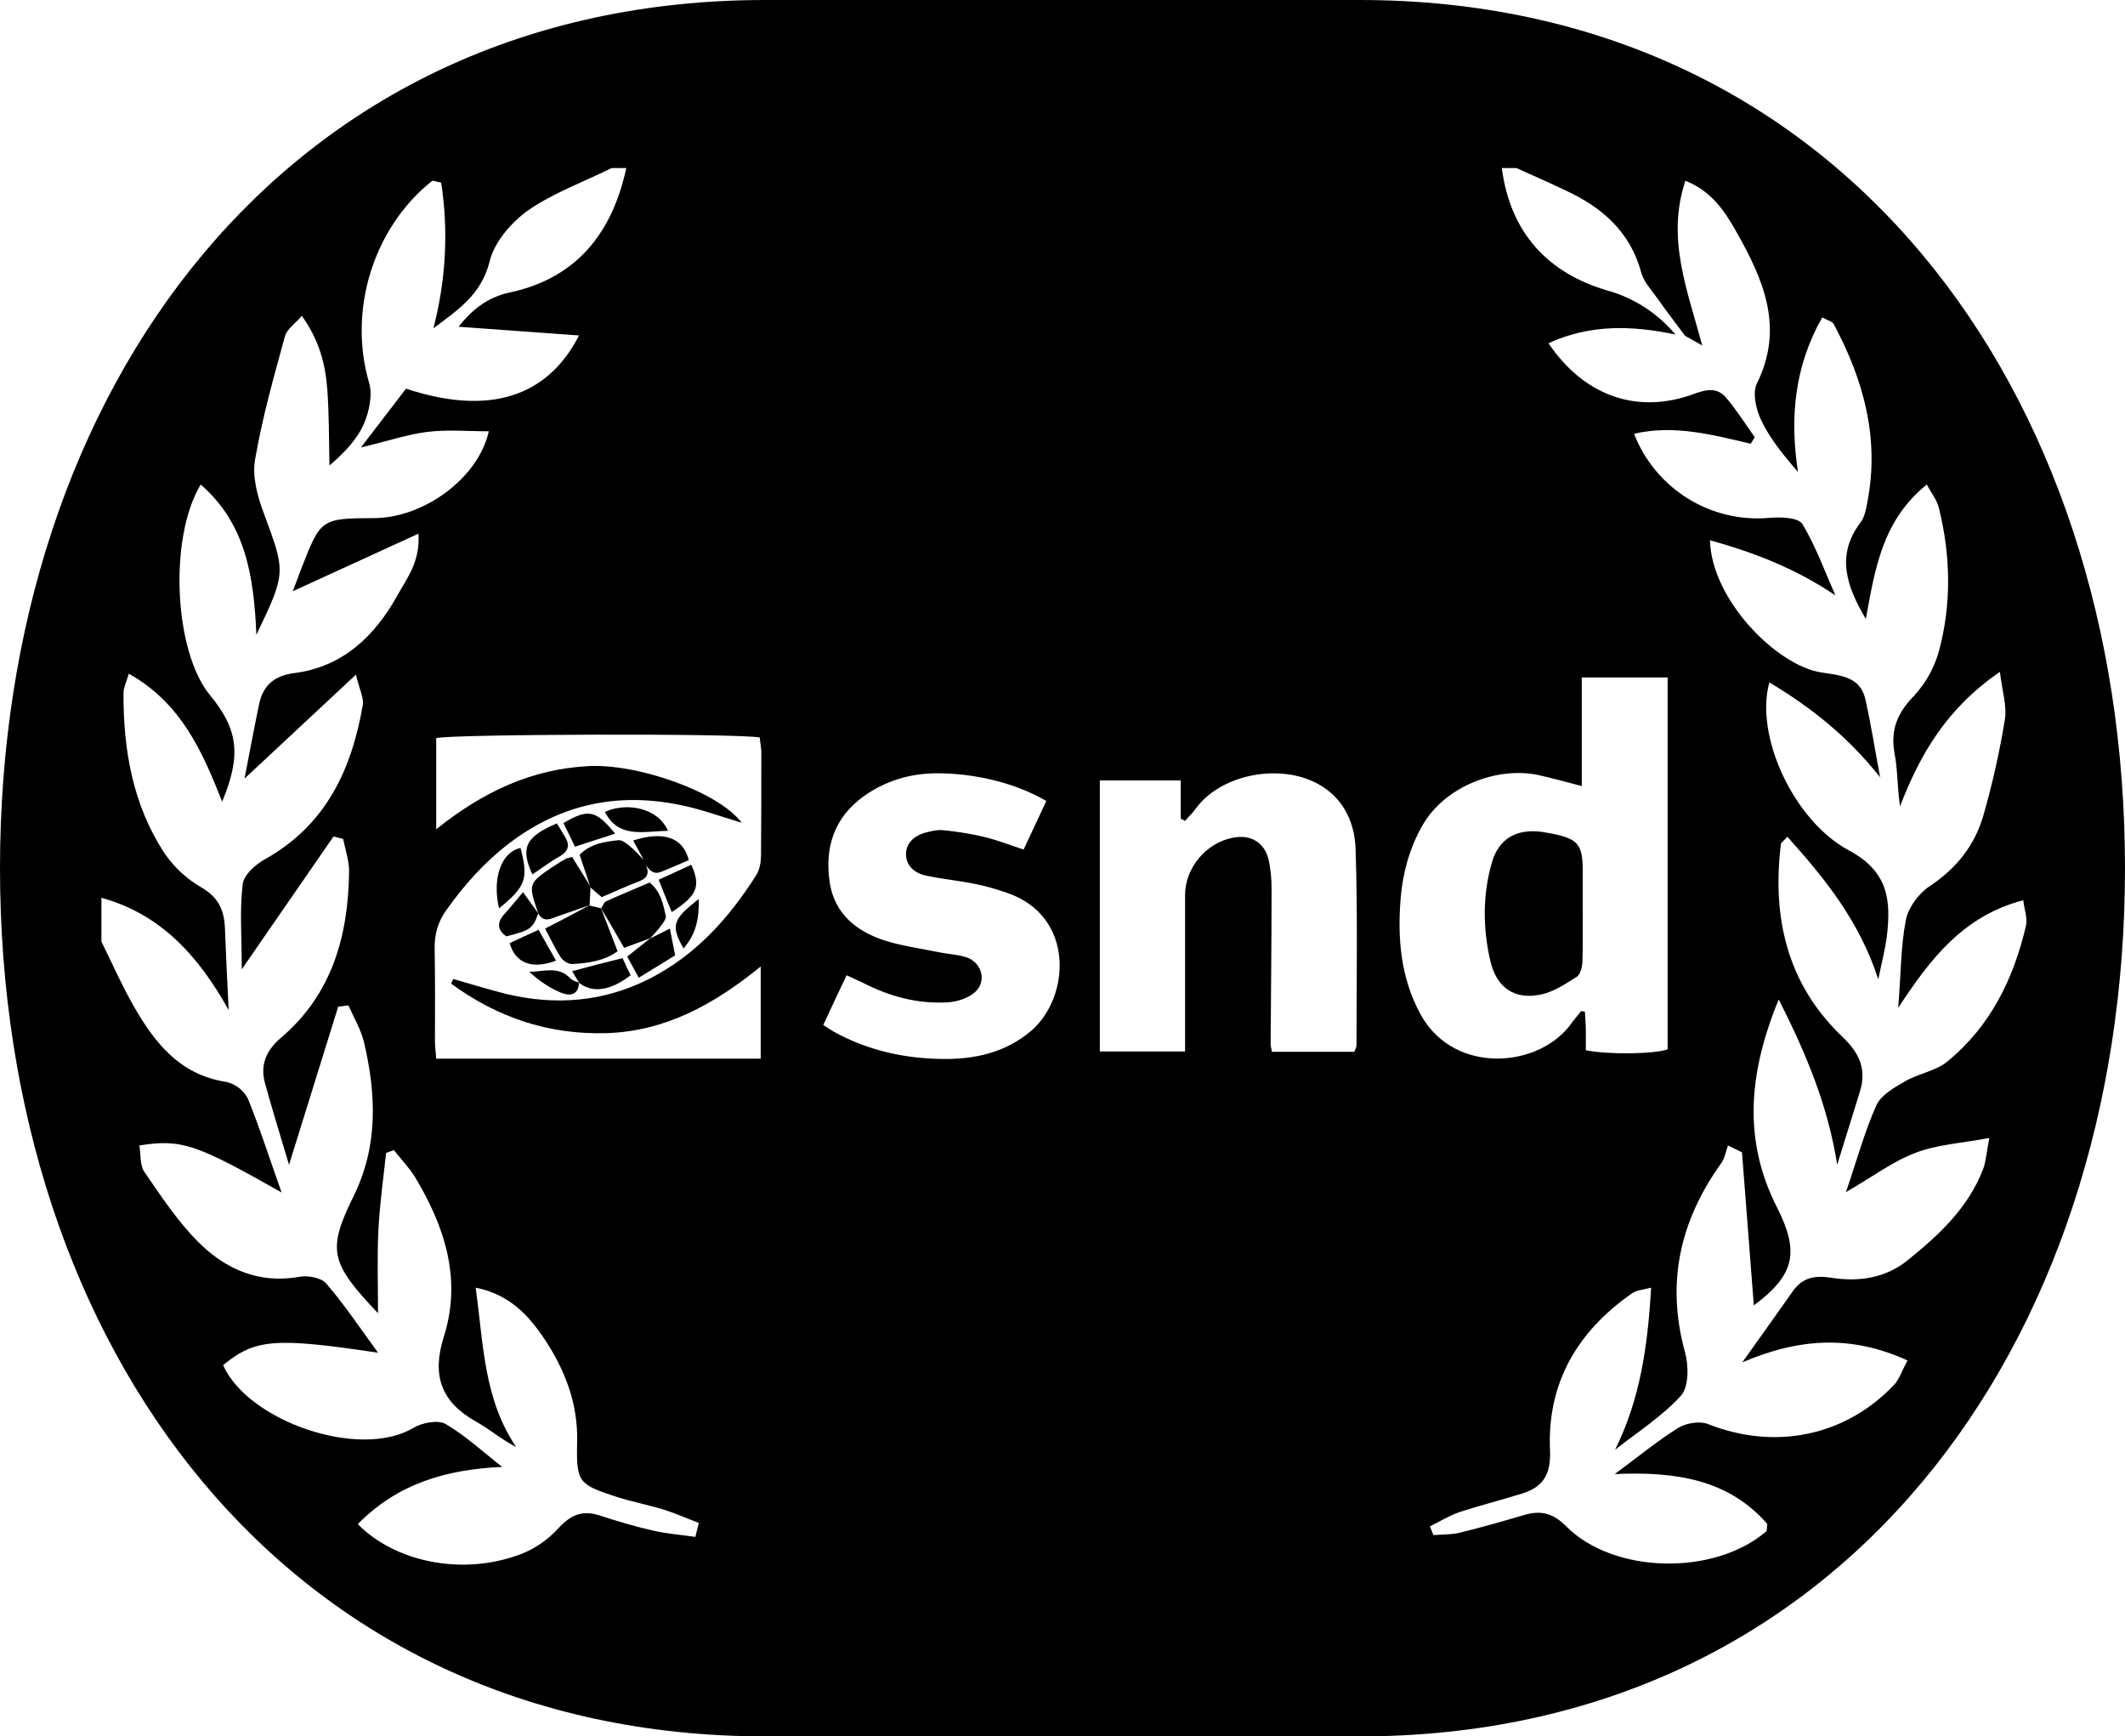 <?xml version="1.0" encoding="utf-8"?>
<!-- Generator: Adobe Illustrator 25.0.1, SVG Export Plug-In . SVG Version: 6.00 Build 0)  -->
<svg version="1.1" id="Layer_1" xmlns="http://www.w3.org/2000/svg" xmlns:xlink="http://www.w3.org/1999/xlink" x="0px" y="0px"
	 viewBox="0 0 683 558" style="enable-background:new 0 0 683 558;" xml:space="preserve">
<g>
	<path d="M183.2,314.3c-3.9-4-8.5-2-13.1-2c3.2,2.9,6.5,5.2,10.2,6.7c2.6,1.1,5.6,1,5.8-3.2C185.1,315.4,183.9,315.1,183.2,314.3z"
		/>
	<path d="M197.7,267.9c-6.2-7.6-8.6-8.1-16.6-3.4c1.3,2.7,2.5,5,3.7,7.6C189.5,270.5,193.5,269.3,197.7,267.9z"/>
	<path d="M179.9,275.2c2.9-1.7,3.3-3.6,1.7-6.3c-0.8-1.3-1.6-2.6-2.6-4.3c-10.1,4.3-11.8,7.8-7.9,16.4
		C174,279.1,176.8,276.9,179.9,275.2z"/>
	<path d="M178.7,308.7c-1.8-3.2-3.6-6.4-5.6-9.9c-3.5,1.6-6.4,2.9-9.3,4.3C165.7,309.6,171.1,311.6,178.7,308.7z"/>
	<path d="M173,293.5c1.6,3,3.8,1.9,6.1,1c3.4-1.2,6.9-2.4,10.4-3.6c0.1-2,0.2-3.9,0.3-5.9c0,0,0,0,0.1,0.1c-2-3.2-4-6.5-6-9.7
		c-1,0.3-1.7,0.3-2.1,0.6c-1.2,0.7-2.4,1.4-3.6,2.2C169.7,283.9,169.7,283.9,173,293.5c-1.5-2.1-3-4.2-4.9-6.8
		c-2.2,2.6-4.1,5-6.2,7.3c-2.3,2.7-1.9,4.9,0.8,6.9C170.4,299,171.3,298.4,173,293.5z"/>
	<path d="M167.3,272.5c-6.1,1.3-9.2,9.6-6.9,19.4C169,284.9,169.9,282.4,167.3,272.5z"/>
	<path d="M175.2,298.4c1.8,3.4,3.2,6.4,5,9.2c0.7,1.1,2.5,2.3,3.8,2.2c5.1-0.3,10.2-1,14.5-4.1c-1.8-4.8-3.6-9.3-5.3-13.8
		c-1.2-0.3-2.5-0.6-3.7-0.9c0,0,0,0,0-0.1C184.9,293.4,180.3,295.8,175.2,298.4z"/>
	<path d="M214,294.3c-0.9-3.7-1.5-7.7-5.2-10.7c-4.6,2-9.3,3.9-13.9,6c-0.8,0.3-1.1,1.5-1.7,2.3c0,0,0,0,0,0c2.5,4.2,5,8.5,7.4,12.7
		c3-1.1,5.7-2.1,8.4-3.1c1.1-1.2,2.3-2.4,3.3-3.8C213.1,296.7,214.2,295.2,214,294.3z"/>
	<path d="M214.7,267c-3.2-7.4-13.2-9.3-20.3-6.1C198.9,269.6,206.8,267.1,214.7,267z"/>
	<path d="M203.5,270.1c1.1,2.1,2.3,4.1,3.4,6.2c-1.5-1.5-3-3.2-4.6-4.5c-1-0.8-2.4-1.9-3.5-1.8c-4.5,0.5-9,1.1-12.5,4.7
		c1.2,3.6,2.4,7.1,3.5,10.5c1.1,1,2.2,1.9,3.6,3.1c4-1.7,8.1-3.6,12.3-5.2c2.7-1.1,2.9-2.9,1.9-5.2c1.1,1.8,2.5,3.2,4.8,2.3
		c3.1-1.2,6.1-2.6,9-3.8C219.5,269,213.2,267,203.5,270.1z"/>
	<path d="M215.9,293.1c8.2-5.3,9.4-8.2,6.3-15.2c-3.5,1.6-6.9,3.2-10.5,4.8C213.2,286.5,214.4,289.5,215.9,293.1z"/>
	<path d="M183.9,312.1c0.9,1.6,1.6,2.7,2.3,3.8c4.3,3.3,10,2.5,16.5-2.5c-0.9-1.8-1.8-3.7-2.6-5.5
		C194.4,309.3,189.4,310.6,183.9,312.1z"/>
	<path d="M495.2,319.6c4.1-0.8,7.9-3.4,11.6-5.7c1.1-0.7,1.7-3,1.8-4.6c0.2-5.5,0.1-11.1,0.1-16.6c0-4.3,0-8.7,0-13
		c0-8.3-1.5-10.1-9.8-11.8c-1.2-0.2-2.3-0.4-3.5-0.6c-8-1-13.7,2.2-15.9,9.9c-3,10.4-2.9,21.1-0.5,31.6
		C481,317.3,486.7,321.4,495.2,319.6z"/>
	<path d="M437,0H246C91.9,0,0,124.9,0,279s91.9,279,246,279h191c154.1,0,246-124.9,246-279S591.1,0,437,0z M223.5,493.9
		c-4.6-0.7-9.3-1-13.9-2.1c-5.7-1.3-11.3-3-16.9-4.8c-5.5-1.8-9.3-0.2-13.3,4.2c-3.7,4-8.2,7-13.3,8.7c-18,6.3-39,2.1-51.1-10.1
		c12.7-13,28.4-17.6,46.4-18.4c-6-4.7-11.7-10-18.2-13.8c-2.5-1.4-7.6-0.4-10.4,1.3c-17.2,10.2-53-2.1-61.1-20.2
		c10.3-8.4,16.4-9,49.8-4c-6.1-8.4-11-15.7-16.7-22.3c-1.6-1.8-5.8-2.6-8.5-2.1c-13.3,2.4-24.1-2.6-32.9-11.5
		c-6.5-6.6-11.7-14.5-17-22.2c-1.5-2.2-1.1-5.6-1.6-8.5c13.5-2.1,18-0.6,45.7,15.1c-3.9-11-7-20.7-10.8-30.1
		c-1.4-2.7-3.9-4.7-6.9-5.4c-15.3-2.3-23.4-13-30.3-25.2c-3.6-6.5-6.6-13.2-9.9-19.9v-14.1c18.8,5.2,31,18.3,40.9,36.1
		c-0.5-10-0.9-18.1-1.2-26.2c-0.2-5.9-2.1-10.1-7.7-13.3c-4.7-2.7-8.7-6.5-11.8-11c-10.1-15.5-13.2-33.1-13.1-51.4
		c0-1.7,0.9-3.5,1.7-6.2c16.8,9.4,23.6,24.9,30,41.1c6.2-14.8,5.2-23.2-3.9-34.2c-11.5-13.9-13.4-50.3-3-67.7
		c14.5,12.6,17.1,29.5,17.9,48.3c9.7-20.2,9.4-20.1,2.3-39.3c-2-5.4-3.7-11.7-2.7-17.1c2.3-13.4,6-26.5,9.6-39.6
		c0.6-2.2,3.2-3.9,5.4-6.5c5.6,7.8,7.6,15.5,8.2,23.7c0.6,8.1,0.5,16.2,0.7,24.4c5.1-4.4,9-8.6,11.1-13.5c1.7-4,2.8-9.3,1.6-13.2
		c-6.7-23,1.2-49.5,20.2-64.7c0.4-0.3,1.4,0.2,3,0.5c2.4,15.6,1.5,31.5-2.5,46.8c7.9-5.9,15.5-10.9,18.1-21.6
		c1.5-6.1,6.9-12.4,12.2-16.2c8.2-5.7,17.9-9.2,27-13.7l4.7,0c-4.5,20.8-15.9,35.4-37.5,40c-7.4,1.6-12.3,5.8-16.4,11l38.7,2.8
		c-8.7,17.1-25.6,27-55.6,17.1l-14.5,18.9c8.8-2.1,15-4.2,21.3-5c6.5-0.8,13.1-0.2,19.8-0.2c-3.3,15-20.8,27.8-36.8,27.9
		c-17.2,0.1-17.2,0.1-23.6,16.6c-0.8,2.1-1.5,4.1-2.6,6.9l40.4-18.5c0.6,9-3.7,14.3-6.7,19.7c-7.3,13.2-17.6,23.1-33.2,25.1
		c-6.4,0.8-10,3.9-11.3,9.9c-1.6,7.6-3,15.2-4.7,24l35.8-33.4c1.2,5,2.6,7.5,2.2,9.8c-3.6,20.8-11.9,38.6-31.4,49.5
		c-3.1,1.7-6.9,5.1-7.2,8.1c-1,8.3-0.3,16.7-0.3,27.3l29.5-42.7l3.1,0.8c0.7,3.6,2,7.2,1.9,10.7c-0.3,20.6-5.5,39.3-22,53.3
		c-4.6,3.9-6.7,8.7-5,14.6c2.4,8.6,5,17.2,7.7,26.1l15.8-50.8l3.3-0.4c1.7,3.9,4,7.7,5,11.8c3.9,16.7,4.6,33.1-3.2,49.2
		c-8.7,17.6-7.8,21.6,7.7,37.9c0-9.5-0.3-17.9,0.1-26.2c0.4-8.5,1.6-16.9,2.5-25.3l2.5-0.9c2.2,2.8,4.8,5.5,6.7,8.5
		c9.6,15.9,15.2,32.9,9.4,51.3c-4,12.6-1,21.1,10.4,27.5c4.3,2.4,8.1,5.7,12.8,8.1c-10.4-15.4-10.5-32.9-13-51.2
		c10.8,2.1,17.1,9,22.1,16.5c6.5,9.8,10.8,20.6,10.5,33c-0.3,13,0.4,13.7,12.3,17.6c5.2,1.7,10.6,2.7,15.8,4.3
		c3.7,1.2,7.3,2.8,11,4.2L223.5,493.9z M244.6,274.8c0,2.1-0.4,4.5-1.4,6.2c-8.8,14-19.6,26-34.6,33.6c-14.7,7.4-30.1,8.6-45.9,4.8
		c-5.7-1.4-11.4-3.2-17-4.8c-0.2,0.5-0.5,1-0.7,1.5c14.9,10.9,31.4,16.5,50.2,15.9c19-0.7,34.5-9.4,49.3-21.4c0,10.2,0,19.7,0,29.6
		c-34.7,0-69.3,0-104.3,0c-0.1-1.8-0.4-3.6-0.4-5.3c0-9.9,0.1-19.8-0.1-29.8c-0.1-4.8,1-8.8,3.8-12.7c5.7-8,12.1-15.2,19.9-21.2
		c19.4-14.9,40.8-17.4,63.8-10.3c3.3,1,6.6,2.1,11.2,3.5c-7.5-10-33.6-19.1-49.4-18.2c-18.5,1-34.1,8.5-48.8,20.3
		c0-10.2,0-19.8,0-29.3c4.5-1.3,97.2-1.6,104-0.2c0.1,1.4,0.4,2.9,0.5,4.4C244.7,252.6,244.7,263.7,244.6,274.8z M331.5,331.2
		c-8.4,7.2-18.5,9.3-29,9.1c-12.1-0.2-23.7-2.8-34.4-8.7c-1-0.6-2-1.2-3.5-2.2c2.4-5.2,4.8-10.3,7.5-16c1.9,0.9,3.5,1.6,5,2.3
		c8.7,4.5,17.8,7,27.6,6.4c3-0.2,6.4-1.3,8.6-3.2c4-3.5,2.3-9.7-2.8-11.3c-2.8-0.9-5.9-1-8.8-1.6c-5.8-1.2-11.8-2-17.5-3.8
		c-9-3-15.9-8.5-17.5-18.5c-1.7-11.2,1.3-20.9,10.9-27.8c7-5,15-7.4,23.6-7.4c11,0,24.3,2.6,35.1,8.9c-2.4,5.2-4.8,10.2-7.3,15.6
		c-4.4-1.4-8.6-3.1-12.9-4.1c-4.2-1-8.6-1.7-12.9-2.1c-1.9-0.2-4,0.3-5.9,0.8c-4.1,1.2-6.2,3.9-6.1,7.1c0.1,3.2,2.3,5.8,6.5,6.7
		c5.2,1.1,10.6,1.6,15.9,2.7c3.5,0.7,6.9,1.7,10.3,2.9C345.5,294.5,344,320.4,331.5,331.2z M436,335.9c0,0.5-0.3,1.1-0.7,2.1
		c-8.6,0-17.3,0-26.5,0c-0.1-0.9-0.5-2-0.4-3.1c0.1-16.5,0.3-32.9,0.3-49.4c0-3.1-0.3-6.4-1-9.4c-1.4-5.5-5.8-8-11.4-6.9
		c-8.6,1.6-15.4,9.7-15.4,18.4c0,14.7,0,29.4,0,44c0,2,0,3.9,0,6.3c-9.3,0-18.1,0-27.4,0c0-29,0-57.6,0-87.1c8.7,0,17,0,26,0
		c0,4.2,0,8.2,0,12.3c0.5,0.2,1,0.5,1.4,0.7c1.1-1.3,2.4-2.5,3.4-3.9c7.8-10.8,25.8-14.4,37.9-8.7c9,4.2,13.2,12.4,13.5,21.6
		C436.4,293.9,436,314.9,436,335.9z M450.2,288.5c0.7-8.1,2.8-15.8,6.9-23.1c7.2-12.8,24.3-19.2,37.5-16.3c4.4,1,8.8,2.2,13.8,3.5
		c0-11.6,0-23,0-34.9c9.4,0,18.3,0,27.6,0c0,39.9,0,79.7,0,119.5c-3.9,1.5-18.9,1.8-26.3,0.3c0-2,0-4.1,0-6.2c0-2.1-0.2-4.1-0.3-6.2
		c-0.4-0.1-0.8-0.1-1.2-0.2c-0.9,1.2-1.9,2.3-2.8,3.5c-10.1,14.9-38,17.3-48.8-2.4C450.2,314.3,449.1,301.5,450.2,288.5z
		 M615.6,370.5c6.9-2.7,14.7-3.1,23.8-4.8c-1,5-1.1,7.7-2,10c-4.8,12.5-14.3,21.3-24.4,29.4c-7.1,5.7-15.7,6.9-24.5,5.5
		c-5.1-0.8-9.2-0.1-12.3,4.4c-4.9,7-9.9,13.9-16.2,22.8c18.7-8,35.4-8.7,53.1-0.6c-1.8,3.3-2.6,6-4.3,7.8
		c-15.8,16.7-38.5,21.1-59.9,12.6c-2.6-1-6.9-0.3-9.4,1.2c-6.3,3.9-12,8.6-20.5,14.9c20-0.9,36.7,1.9,49,16c-0.1,1,0,2.1-0.4,2.5
		c-16.8,14.3-49.1,13.6-64.3-1.8c-4.3-4.3-8.3-5.1-13.6-3.5c-6.7,2-13.5,3.9-20.3,5.6c-2.8,0.7-5.8,0.6-8.7,0.8l-1.1-2.8
		c3.1-1.5,6.1-3.4,9.3-4.5c6.6-2.2,13.5-3.9,20.2-6c6.8-2.1,9.4-6,9.1-13.9c-1-21.6,8.8-38.3,26.4-50.5c1.4-1,3.4-1.1,6.1-1.8
		c-1.1,18.5-3.4,35.6-11.6,52.1c7.2-5.7,15.1-10.7,21.2-17.4c2.5-2.8,2.5-9.6,1.3-13.9c-6.2-22.4-1.6-42.4,11.7-60.9
		c1.1-1.6,1.4-3.7,2.1-5.6l4.5,2.2l3.8,49.2c13.2-9.8,14.7-17.1,7.5-31.4c-10.8-21.2-9.5-42.6,0.5-66.9
		c9.3,18.3,15.9,34.7,18.8,53.1c2.4-7.7,4.8-15.5,7.2-23.2c2.3-7.1,0.2-12.4-5.3-17.7c-17.9-16.9-22.9-38.3-20-62.1
		c0.1-0.6,0.9-1.1,2.1-2.4c12,13.4,23.1,27,29.2,45.8c1.2-5.8,2.3-9.9,2.8-14.2c1.3-11.4,0.3-20.5-12.2-27.2
		c-17.8-9.5-30.4-36.9-25.6-54c13.7,8.2,25.4,17.6,35.6,30.5c-1.6-8.4-2.9-17-4.8-25.3c-1.7-7.2-8.4-7.5-14.1-8.4
		c-14.3-2.2-35.3-23.3-35.8-42.5c14.3,4,27.3,9,40.3,17.7c-3.4-7.7-6.3-15.8-10.6-22.9c-1.3-2.1-6.9-2.3-10.4-2
		c-19,1.8-36.8-9.3-43.7-27c12.8-3,25.2,0.3,37.5,3.2l1.3-2.1c-3-4.2-5.8-8.7-9.2-12.7c-3.4-4-7.6-2.2-11.8-0.7
		c-17.5,5.8-34-0.1-45.3-16.8c13.5-6.2,27-5.7,40.8-2.8c-5.7-6.8-13.2-11.7-21.7-14.1c-19.4-5.6-31.4-18.7-34.1-39.4h4.7
		c5.3,2.4,10.6,4.7,15.8,7.2c11.7,5.4,20.7,13.2,24.3,26.3c0.8,3.1,3.4,5.8,5.3,8.5c2.8,4,5.9,8,8.8,11.9l5.5,3.1
		c-4.7-17.7-11.6-34.3-5.4-52.9c8.5,3.3,12.7,9.9,16.4,16.4c8.6,15.2,15.5,30.7,6.6,48.7c-1.5,3-0.3,8.4,1.4,11.9
		c2.8,5.9,7.1,11.1,11.8,16.6c-2.7-17.6-1.1-34.1,7.8-49.7c2.3,1.2,3.3,1.4,3.6,2c9.6,17.9,14.9,36.7,10.9,57.3
		c-0.4,2.3-0.9,4.9-2.2,6.6c-8,10.5-4.5,20.5,1.7,31c2.9-15.6,5.1-31.5,19.6-43.2c1.4,2.7,3.3,5,3.9,7.6c3.8,15.4,4.1,31-0.1,46.3
		c-1.5,5.2-4.2,10-7.9,14c-5.5,5.6-7.7,11.2-6.2,18.9c1,5.3,0.8,10.8,1.7,16.6c6.4-16.6,14.9-31.4,32.1-43.2
		c0.7,6.1,2.3,10.9,1.6,15.3c-1.7,10.4-4,20.7-6.9,30.8c-2.8,9.7-8.7,17.1-17.3,22.8c-3.5,2.3-6.8,6.8-7.6,10.7
		c-1.7,8.7-1.6,17.7-2.5,28.4c10.4-15.9,21-29.6,40.2-34.6c0.4,3.1,1.4,5.8,0.9,8.1c-4,17.2-11.5,32.5-25.4,43.8
		c-3.7,3-9.2,3.8-13.5,6.3c-3.5,2-7.7,4.4-9.2,7.7c-3.8,8.4-6.2,17.5-9.8,27.9C601.7,378.3,608.2,373.3,615.6,370.5z"/>
	<path d="M208.9,301.6C208.9,301.6,208.9,301.6,208.9,301.6c-2.3,1.8-4.7,3.7-7.3,5.8c1.2,2.2,2.3,4.2,3.7,6.8
		c4.3-2.6,7.9-4.9,11.7-7.2c-0.6-3.1-1.1-5.7-1.7-8.6C212.7,299.7,210.8,300.7,208.9,301.6z"/>
	<path d="M219.7,304.8c4.2-4.9,5-9.8,4.9-15.9C216.2,295.4,215.5,297.4,219.7,304.8z"/>
</g>
</svg>
